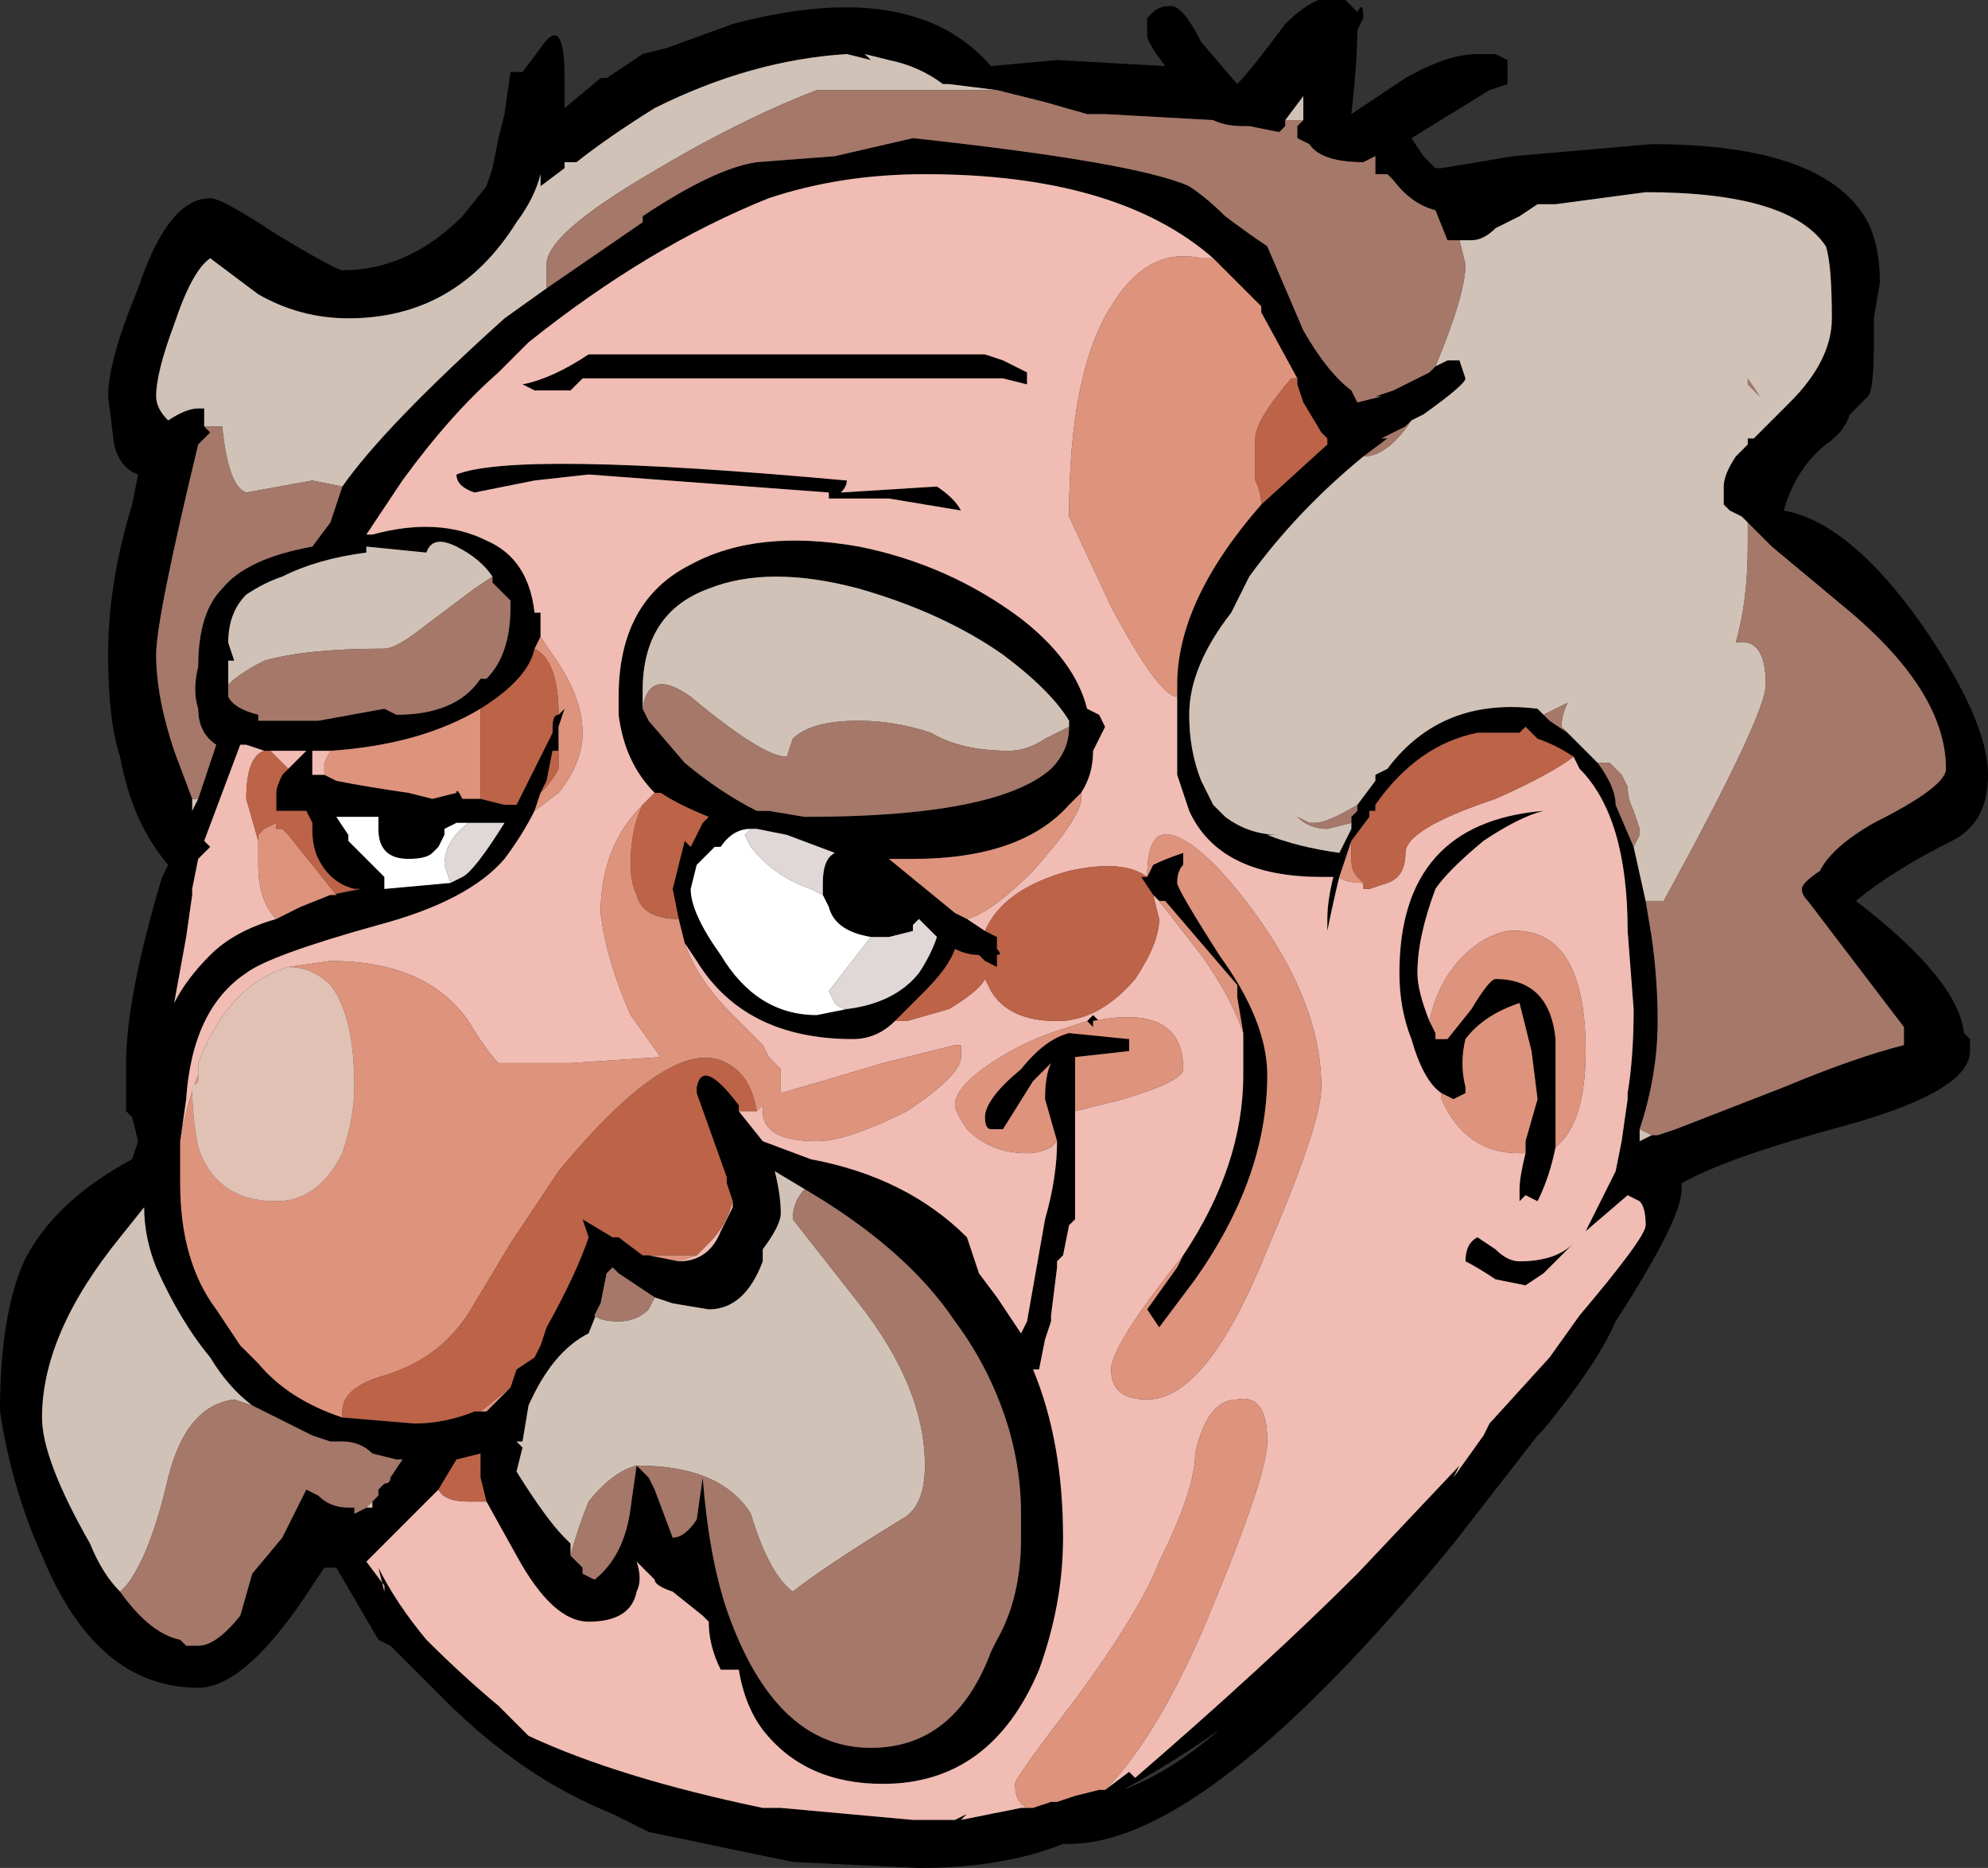 <?xml version="1.0" encoding="UTF-8" standalone="no"?>
<svg xmlns:ffdec="https://www.free-decompiler.com/flash" xmlns:xlink="http://www.w3.org/1999/xlink" ffdec:objectType="shape" height="15.55px" width="16.55px" xmlns="http://www.w3.org/2000/svg">
  <rect width="100%" height="100%" fill="#333333" stroke="none"/>
  <g transform="matrix(1.0, 0.0, 0.0, 1.0, 7.1, 14.75)">
    <path d="M1.2 -14.0 L0.8 -14.05 0.75 -14.05 Q0.55 -14.2 0.3 -14.25 L0.1 -14.3 0.15 -14.25 -0.05 -14.3 Q-0.85 -14.25 -1.65 -13.85 -2.05 -13.6 -2.3 -13.4 L-2.4 -13.4 -2.4 -13.35 -2.6 -13.2 -2.6 -13.3 Q-2.65 -13.1 -2.8 -12.9 -3.3 -12.1 -4.2 -12.1 -4.6 -12.1 -4.95 -12.3 L-5.35 -12.6 Q-5.5 -12.5 -5.65 -12.05 -5.8 -11.65 -5.8 -11.45 -5.8 -11.35 -5.7 -11.25 -5.55 -11.35 -5.45 -11.35 L-5.4 -11.35 -5.4 -11.2 -5.35 -11.15 -5.45 -11.05 Q-5.8 -9.6 -5.8 -9.3 -5.8 -8.95 -5.65 -8.5 L-5.5 -8.1 -5.5 -8.0 -5.45 -8.1 -5.3 -8.55 Q-5.45 -8.65 -5.45 -8.85 -5.5 -9.0 -5.45 -9.2 -5.45 -9.65 -5.25 -9.85 -5.05 -10.1 -4.5 -10.2 L-4.35 -10.4 -4.25 -10.7 Q-3.9 -11.2 -2.9 -12.1 L-2.55 -12.35 -1.75 -12.9 -1.75 -12.95 Q-1.15 -13.35 -0.8 -13.4 L-0.15 -13.45 0.5 -13.6 Q2.35 -13.4 2.8 -13.2 2.95 -13.1 3.1 -12.95 3.3 -12.8 3.45 -12.7 L3.75 -12.0 Q3.95 -11.65 4.15 -11.5 L4.2 -11.4 4.4 -11.45 4.35 -11.45 4.5 -11.5 4.8 -11.65 4.85 -11.7 4.95 -11.75 5.05 -11.75 5.1 -11.6 Q5.1 -11.55 4.75 -11.3 L4.65 -11.25 4.6 -11.2 4.4 -11.1 4.45 -11.1 4.25 -10.95 Q3.7 -10.5 3.3 -9.95 L3.15 -9.65 Q2.8 -9.2 2.8 -8.8 2.8 -8.5 2.9 -8.25 2.95 -8.15 3.0 -8.05 L3.1 -7.95 Q3.3 -7.8 3.55 -7.8 L3.45 -7.8 Q3.7 -7.7 4.05 -7.65 L4.15 -7.85 4.15 -7.9 4.15 -7.95 4.2 -8.0 4.2 -8.05 4.35 -8.25 4.35 -8.3 4.45 -8.35 Q4.9 -8.95 5.7 -8.85 L5.75 -8.8 5.8 -8.75 5.95 -8.65 6.2 -8.4 Q6.35 -8.2 6.35 -8.05 L6.5 -7.7 6.6 -7.25 6.65 -6.95 Q6.7 -6.6 6.7 -6.25 6.7 -5.8 6.55 -5.35 L6.55 -5.25 6.65 -5.3 6.7 -5.3 6.85 -5.35 7.75 -5.7 Q8.35 -5.95 8.75 -6.05 L8.75 -6.2 7.95 -7.25 Q7.9 -7.3 7.9 -7.35 7.9 -7.4 8.05 -7.5 8.15 -7.7 8.5 -7.9 9.1 -8.2 9.1 -8.35 9.1 -9.0 8.25 -9.7 L7.65 -10.2 7.45 -10.4 7.4 -10.45 7.3 -10.5 7.25 -10.55 7.25 -10.7 Q7.25 -10.8 7.35 -10.95 L7.45 -11.05 7.45 -11.1 7.5 -11.1 7.8 -11.4 Q8.15 -11.75 8.15 -12.1 8.15 -12.55 8.1 -12.7 7.8 -13.15 6.6 -13.15 L5.85 -13.05 5.7 -13.05 5.55 -12.95 5.35 -12.85 Q5.25 -12.75 5.15 -12.75 L5.05 -12.75 4.95 -12.75 4.85 -13.0 Q4.65 -13.05 4.5 -13.25 L4.45 -13.3 4.35 -13.3 4.35 -13.35 4.35 -13.45 4.25 -13.4 Q3.9 -13.4 3.8 -13.55 L3.7 -13.6 3.7 -13.7 3.75 -13.75 3.75 -13.95 3.6 -13.75 3.6 -13.7 3.55 -13.65 3.3 -13.7 3.25 -13.7 Q3.1 -13.7 3.0 -13.75 L2.1 -13.8 1.95 -13.8 1.6 -13.9 1.2 -14.0 M2.65 -14.7 Q2.75 -14.7 2.9 -14.4 L3.2 -14.05 Q3.3 -14.15 3.6 -14.55 3.9 -14.85 4.1 -14.75 L4.2 -14.65 Q4.25 -14.75 4.25 -14.6 L4.2 -14.5 Q4.2 -14.25 4.15 -13.8 L4.6 -14.1 Q4.95 -14.3 5.2 -14.3 L5.35 -14.3 5.45 -14.25 Q5.45 -14.35 5.45 -14.15 L5.45 -14.05 5.3 -14.0 4.65 -13.6 4.75 -13.45 4.85 -13.35 4.9 -13.35 5.5 -13.45 6.65 -13.55 Q8.1 -13.55 8.45 -12.9 8.55 -12.7 8.55 -12.4 L8.5 -12.1 8.5 -11.9 Q8.5 -11.5 8.45 -11.45 L8.3 -11.3 Q8.25 -11.15 8.1 -11.05 7.85 -10.85 7.75 -10.5 8.3 -10.4 8.9 -9.55 9.45 -8.75 9.45 -8.3 9.45 -7.9 9.15 -7.75 8.65 -7.5 8.35 -7.25 9.2 -6.6 9.25 -6.15 L9.3 -6.1 9.3 -6.0 Q9.3 -5.65 8.15 -5.35 7.25 -5.1 6.9 -4.9 L6.9 -4.85 Q6.9 -4.6 6.35 -3.75 6.2 -3.4 5.75 -2.85 L5.7 -2.8 5.0 -1.9 Q2.95 0.6 1.8 0.6 L1.75 0.6 Q1.25 0.8 0.55 0.8 L-0.5 0.75 -1.7 0.5 -2.0 0.35 Q-2.75 0.05 -3.4 -0.6 L-3.85 -1.05 -3.95 -1.1 -4.3 -1.7 -4.4 -1.7 -4.5 -1.55 Q-5.05 -0.7 -5.45 -0.7 -6.3 -0.7 -6.75 -1.8 -7.0 -2.35 -7.1 -3.0 -7.1 -3.8 -6.9 -4.25 -6.65 -4.75 -6.0 -5.1 L-5.95 -5.25 -6.0 -5.45 -6.05 -5.5 -6.05 -5.9 Q-6.05 -6.45 -5.75 -7.45 L-5.7 -7.55 Q-6.0 -7.9 -6.1 -8.45 -6.2 -8.75 -6.2 -9.3 -6.2 -9.9 -6.0 -10.55 L-5.95 -10.8 Q-6.1 -10.85 -6.15 -11.05 L-6.2 -11.45 Q-6.2 -11.75 -5.95 -12.35 -5.7 -13.1 -5.35 -13.1 -5.25 -13.1 -4.8 -12.8 -4.3 -12.5 -4.25 -12.5 -3.7 -12.5 -3.25 -12.95 L-3.05 -13.2 -3.0 -13.35 -2.95 -13.6 -2.9 -13.8 -2.85 -14.15 -2.75 -14.15 -2.6 -14.35 Q-2.4 -14.65 -2.4 -14.1 L-2.4 -13.85 -2.1 -14.1 -2.05 -14.1 -1.75 -14.3 -1.55 -14.35 -1.0 -14.55 Q0.5 -14.95 1.15 -14.2 L1.7 -14.25 2.6 -14.2 Q2.45 -14.4 2.45 -14.45 L2.45 -14.6 2.5 -14.65 Q2.55 -14.7 2.65 -14.7 M2.1 0.15 L2.3 0.0 2.35 0.05 Q3.45 -0.9 4.2 -1.65 L5.05 -2.55 5.0 -2.45 5.25 -2.8 5.3 -2.9 5.8 -3.45 6.05 -3.8 Q6.6 -4.45 6.6 -4.55 6.6 -4.7 6.55 -4.75 L6.45 -4.8 6.1 -4.5 6.35 -5.0 6.4 -5.25 6.45 -5.6 6.45 -5.65 Q6.5 -5.95 6.5 -6.35 L6.45 -7.0 Q6.45 -7.95 6.05 -8.35 L6.0 -8.45 Q5.85 -8.55 5.7 -8.6 L5.6 -8.7 5.55 -8.65 5.2 -8.65 Q4.7 -8.55 4.35 -8.05 L4.35 -8.0 4.3 -8.0 4.3 -7.95 4.15 -7.75 4.05 -7.45 Q4.0 -7.25 3.95 -7.0 L3.95 -7.1 Q3.95 -7.25 4.0 -7.45 L3.9 -7.45 Q3.05 -7.45 2.8 -8.0 2.75 -8.15 2.7 -8.3 L2.7 -8.95 2.7 -9.05 Q2.7 -9.75 3.4 -10.55 L3.95 -11.05 3.95 -11.1 3.9 -11.15 3.75 -11.4 3.7 -11.55 3.7 -11.6 3.4 -12.15 3.4 -12.2 3.0 -12.6 Q2.2 -13.3 0.6 -13.3 -0.1 -13.3 -0.7 -13.1 -1.7 -12.7 -2.7 -11.9 L-2.95 -11.65 Q-3.35 -11.3 -3.75 -10.75 L-4.05 -10.3 -4.0 -10.3 Q-3.45 -10.45 -3.05 -10.25 -2.7 -10.1 -2.65 -9.65 L-2.6 -9.65 -2.6 -9.45 -2.65 -9.35 Q-2.7 -9.1 -3.1 -8.85 -3.6 -8.55 -4.35 -8.5 L-4.5 -8.5 -4.5 -8.3 -4.4 -8.3 -4.3 -8.25 Q-4.05 -8.2 -3.7 -8.15 L-3.5 -8.1 -3.3 -8.15 Q-3.3 -8.2 -3.25 -8.1 L-3.1 -8.1 -2.9 -8.05 -2.8 -8.05 -2.5 -8.65 -2.5 -8.7 Q-2.5 -8.8 -2.45 -8.8 L-2.4 -8.85 -2.45 -8.7 -2.45 -8.5 -2.5 -8.5 -2.55 -8.25 -2.6 -8.15 -2.65 -8.0 Q-2.75 -7.8 -2.9 -7.6 -3.2 -7.25 -3.95 -7.05 -4.85 -6.8 -5.05 -6.65 -5.5 -6.35 -5.55 -5.6 L-5.6 -5.25 -5.6 -4.9 Q-5.6 -4.25 -5.3 -3.85 L-5.1 -3.55 -4.95 -3.4 Q-4.7 -3.1 -4.25 -2.95 L-3.65 -2.9 Q-3.4 -2.9 -3.15 -3.0 L-3.1 -3.0 -3.05 -3.0 -2.85 -3.2 -2.8 -3.35 -2.65 -3.45 -2.6 -3.55 -2.55 -3.7 Q-2.3 -4.15 -2.2 -4.45 L-2.25 -4.6 -2.0 -4.45 -1.95 -4.45 -1.75 -4.3 -1.7 -4.3 -1.45 -4.25 Q-1.2 -4.25 -1.1 -4.5 L-1.0 -4.7 -1.0 -4.75 -1.05 -4.9 -1.05 -4.95 -1.3 -5.65 -1.3 -5.7 Q-1.25 -5.95 -0.95 -5.55 L-0.95 -5.5 -0.75 -5.25 -0.35 -5.1 Q0.45 -4.95 0.95 -4.45 L1.05 -4.15 1.2 -3.95 1.4 -3.65 1.45 -3.75 1.6 -4.6 Q1.7 -4.95 1.7 -5.25 L1.6 -5.6 1.6 -5.6 Q1.6 -5.8 1.65 -5.9 L1.5 -5.75 1.25 -5.35 1.15 -5.35 Q1.1 -5.35 1.1 -5.45 1.1 -5.6 1.4 -5.85 1.6 -6.1 1.8 -6.15 L2.3 -6.1 2.3 -6.0 1.85 -5.95 1.85 -5.5 1.85 -4.6 1.8 -4.55 1.75 -4.3 1.7 -4.25 1.7 -4.2 1.65 -3.8 1.65 -3.75 1.6 -3.6 1.55 -3.35 1.5 -3.35 Q1.75 -2.75 1.75 -1.95 1.75 -1.4 1.55 -0.85 1.15 0.1 0.25 0.1 -0.4 0.1 -0.75 -0.35 -0.9 -0.55 -0.95 -0.85 L-1.1 -0.85 Q-1.2 -1.05 -1.2 -1.25 L-1.25 -1.3 -1.5 -1.5 Q-1.65 -1.55 -1.65 -1.6 L-1.8 -1.75 Q-1.75 -1.6 -1.8 -1.5 -1.85 -1.25 -2.2 -1.25 -2.5 -1.25 -2.8 -1.8 L-3.05 -2.25 -3.1 -2.45 -3.1 -2.65 -3.3 -2.6 -3.45 -2.35 -4.05 -1.75 -3.9 -1.55 -3.9 -1.5 -3.95 -1.7 Q-3.8 -1.4 -3.55 -1.1 -3.25 -0.8 -2.95 -0.55 L-2.7 -0.3 Q-1.95 0.05 -0.75 0.3 L-0.6 0.3 0.5 0.4 0.85 0.4 0.95 0.35 0.9 0.4 1.4 0.3 1.45 0.3 1.5 0.3 1.65 0.25 1.7 0.25 1.85 0.2 2.05 0.15 2.1 0.15 M1.45 -11.65 L1.45 -11.55 1.25 -11.6 -2.25 -11.6 -2.35 -11.5 Q-2.4 -11.5 -2.5 -11.5 L-2.65 -11.5 -2.75 -11.55 Q-2.5 -11.6 -2.2 -11.8 L1.1 -11.8 1.25 -11.75 1.45 -11.65 M1.8 -8.7 L1.8 -8.75 Q1.65 -9.0 1.25 -9.3 0.75 -9.65 0.05 -9.85 -0.7 -10.05 -1.2 -9.85 -1.75 -9.65 -1.75 -9.0 L-1.75 -8.85 -1.7 -8.75 -1.4 -8.4 Q-1.1 -8.15 -0.8 -8.0 L-0.7 -8.0 -0.4 -7.95 Q1.2 -7.95 1.65 -8.35 1.8 -8.5 1.8 -8.7 M0.9 -10.5 L0.3 -10.6 -0.2 -10.6 -0.2 -10.65 -2.2 -10.8 -2.65 -10.75 -3.15 -10.65 Q-3.3 -10.7 -3.3 -10.8 -2.8 -11.0 -0.05 -10.75 -0.05 -10.7 -0.1 -10.65 L0.7 -10.7 Q0.85 -10.6 0.9 -10.5 M-1.6 -8.15 L-1.65 -8.15 Q-1.9 -8.4 -1.95 -8.8 L-1.95 -8.95 Q-1.95 -9.75 -1.35 -10.05 -0.8 -10.35 0.05 -10.2 0.8 -10.05 1.4 -9.6 1.85 -9.25 1.95 -8.85 L2.05 -8.8 2.1 -8.7 2.0 -8.5 Q2.0 -8.3 1.9 -8.15 L1.8 -8.05 Q1.4 -7.6 0.5 -7.6 L0.3 -7.6 0.85 -7.15 0.95 -7.1 1.1 -7.0 1.2 -6.95 1.2 -6.85 Q1.25 -6.8 1.2 -6.8 L1.2 -6.7 1.1 -6.75 1.05 -6.8 Q0.95 -6.8 0.85 -6.85 0.8 -6.7 0.6 -6.5 L0.35 -6.25 Q0.2 -6.1 0.0 -6.1 -0.9 -6.1 -1.3 -6.75 L-1.4 -6.9 -1.45 -7.1 -1.5 -7.35 -1.4 -7.75 -1.35 -7.7 -1.25 -7.9 -1.2 -7.95 Q-1.45 -8.05 -1.6 -8.15 M2.75 -4.3 Q3.25 -5.05 3.25 -5.8 L3.25 -6.15 3.2 -6.45 3.2 -6.55 2.6 -7.25 2.55 -7.25 2.5 -7.3 2.4 -7.45 2.45 -7.45 2.5 -7.55 Q2.6 -7.6 2.75 -7.65 L2.75 -7.55 Q2.7 -7.5 2.7 -7.4 2.7 -7.35 3.05 -6.8 3.45 -6.25 3.45 -5.8 3.45 -4.95 2.85 -4.1 L2.55 -3.7 2.45 -3.85 2.7 -4.2 2.75 -4.3 M4.9 -5.65 Q4.75 -5.75 4.65 -6.1 4.55 -6.35 4.55 -6.65 4.55 -7.9 5.75 -8.0 5.55 -7.95 5.25 -7.75 4.95 -7.5 4.85 -7.35 4.7 -6.95 4.7 -6.65 4.7 -6.5 4.8 -6.25 L4.85 -6.15 4.85 -6.1 4.95 -6.1 5.15 -6.35 Q5.3 -6.6 5.35 -6.6 5.8 -6.6 5.85 -6.1 L5.85 -5.2 Q5.8 -4.95 5.7 -4.75 L5.6 -4.8 5.55 -4.75 5.55 -4.85 Q5.55 -4.95 5.6 -5.15 L5.6 -5.25 5.7 -5.6 5.65 -6.0 5.55 -6.4 Q5.25 -6.3 5.1 -6.1 5.05 -5.9 5.1 -5.7 L5.1 -5.65 5.0 -5.6 4.9 -5.65 M5.75 -4.15 L5.6 -4.05 5.35 -4.1 Q5.2 -4.2 5.1 -4.25 5.1 -4.4 5.2 -4.45 L5.35 -4.35 Q5.45 -4.25 5.55 -4.25 5.85 -4.25 6.0 -4.4 L5.75 -4.15 M2.0 -6.25 L2.0 -6.2 1.95 -6.25 2.0 -6.3 2.05 -6.25 2.0 -6.25 M-0.05 -6.35 Q0.35 -6.4 0.55 -6.65 0.65 -6.8 0.7 -6.95 L0.55 -7.1 0.5 -7.05 0.5 -7.0 0.3 -6.95 0.15 -6.95 Q-0.15 -7.0 -0.2 -7.2 L-0.25 -7.3 -0.25 -7.4 Q-0.25 -7.6 -0.15 -7.65 L-0.55 -7.8 -0.8 -7.85 -0.85 -7.85 Q-1.0 -7.85 -1.1 -7.7 L-1.15 -7.7 -1.3 -7.55 -1.35 -7.35 Q-1.35 -7.15 -1.1 -6.8 -0.8 -6.3 -0.3 -6.3 L-0.05 -6.35 M-0.4 -4.85 L-0.65 -5.0 Q-0.6 -4.8 -0.6 -4.65 -0.6 -4.55 -0.75 -4.35 L-0.75 -4.25 Q-0.9 -3.85 -1.2 -3.85 L-1.5 -3.9 -1.65 -3.95 -1.95 -4.15 -2.0 -4.2 -2.05 -4.15 -2.1 -3.9 -2.2 -3.65 Q-2.5 -3.5 -2.7 -3.05 L-2.75 -2.75 -2.8 -2.75 -2.75 -2.7 -2.8 -2.5 Q-2.55 -2.1 -2.4 -1.95 L-2.35 -1.9 -2.35 -1.8 -2.25 -1.7 -2.25 -1.65 -2.15 -1.6 Q-1.9 -1.8 -1.85 -2.2 L-1.8 -2.55 -1.8 -2.55 -1.7 -2.45 -1.65 -2.35 -1.5 -1.95 Q-1.4 -1.95 -1.3 -2.1 L-1.25 -2.45 Q-1.2 -1.8 -1.05 -1.35 -0.65 -0.2 0.15 -0.2 0.85 -0.2 1.15 -1.0 L1.2 -1.1 Q1.4 -1.45 1.4 -1.95 L1.4 -2.15 Q1.4 -2.5 1.3 -2.85 1.15 -3.35 0.85 -3.75 0.45 -4.35 -0.4 -4.85 M2.25 0.15 Q2.65 0.0 3.05 -0.35 2.7 -0.1 2.25 0.15 M-5.2 -9.05 L-5.2 -8.95 Q-5.15 -8.85 -4.95 -8.8 L-4.95 -8.75 -4.45 -8.75 -3.9 -8.85 -3.8 -8.8 Q-3.3 -8.8 -3.1 -9.1 L-3.05 -9.1 Q-2.85 -9.3 -2.85 -9.7 L-2.85 -9.75 -3.0 -9.9 -3.0 -9.95 Q-3.1 -10.1 -3.3 -10.2 -3.5 -10.3 -3.55 -10.15 L-4.05 -10.2 -4.05 -10.15 Q-4.45 -10.1 -4.75 -9.95 -4.9 -9.9 -5.05 -9.8 -5.2 -9.65 -5.2 -9.4 L-5.15 -9.25 -5.2 -9.25 -5.2 -9.05 M-4.7 -8.35 L-4.55 -8.5 -4.85 -8.5 -4.9 -8.5 -5.05 -8.55 -5.1 -8.55 -5.4 -7.75 -5.35 -7.7 -5.45 -7.6 -5.5 -7.35 -5.5 -7.3 -5.55 -6.95 -5.65 -6.4 Q-5.55 -6.6 -5.35 -6.8 -5.15 -7.0 -4.8 -7.1 L-4.6 -7.2 -4.35 -7.3 -4.1 -7.35 -4.15 -7.35 Q-4.35 -7.4 -4.45 -7.6 -4.5 -7.7 -4.5 -7.85 L-4.5 -7.9 -4.55 -8.0 -4.8 -8.0 -4.8 -8.15 Q-4.8 -8.2 -4.75 -8.3 L-4.7 -8.35 M-4.1 -7.35 L-4.1 -7.35 M-3.15 -7.9 L-3.3 -7.9 -3.4 -7.85 -3.4 -7.8 -3.45 -7.7 -3.5 -7.65 Q-3.55 -7.6 -3.7 -7.6 -3.95 -7.6 -3.95 -7.85 L-3.95 -7.95 -4.3 -7.95 -4.2 -7.8 -4.2 -7.75 -3.9 -7.45 -3.9 -7.35 -3.35 -7.4 -3.25 -7.45 Q-3.15 -7.5 -2.9 -7.9 L-3.15 -7.9 M-5.0 -3.05 Q-5.2 -3.2 -5.35 -3.45 -5.6 -3.75 -5.8 -4.2 -5.9 -4.45 -5.9 -4.7 L-6.1 -4.45 Q-6.75 -3.65 -6.75 -2.95 -6.75 -2.6 -6.35 -1.9 -6.25 -1.65 -6.1 -1.5 -5.85 -1.15 -5.6 -1.1 L-5.55 -1.05 -5.45 -1.05 Q-5.3 -1.05 -5.1 -1.3 L-5.0 -1.65 -4.75 -1.95 -4.55 -2.35 -4.45 -2.3 Q-4.35 -2.2 -4.2 -2.2 L-4.15 -2.2 -4.15 -2.15 -4.1 -2.2 -4.0 -2.2 -4.0 -2.25 -3.95 -2.3 -3.95 -2.35 -3.9 -2.4 Q-3.85 -2.4 -3.85 -2.45 L-3.75 -2.6 -3.8 -2.6 -4.0 -2.65 Q-4.1 -2.75 -4.25 -2.75 L-4.35 -2.75 -4.5 -2.8 Q-4.7 -2.9 -4.9 -3.0 L-5.0 -3.05" fill="#000000" fill-rule="evenodd" stroke="none"/>
    <path d="M6.0 -8.45 L6.05 -8.35 Q6.45 -7.95 6.45 -7.0 L6.5 -6.35 Q6.5 -5.95 6.45 -5.65 L6.45 -5.6 6.4 -5.25 6.35 -5.0 6.1 -4.5 6.45 -4.8 6.55 -4.75 Q6.6 -4.7 6.6 -4.55 6.6 -4.45 6.05 -3.8 L5.8 -3.45 5.3 -2.9 5.25 -2.8 5.0 -2.45 5.05 -2.55 4.2 -1.65 Q3.45 -0.9 2.35 0.05 L2.3 0.0 2.1 0.15 Q2.5 -0.25 2.9 -1.15 3.45 -2.45 3.45 -2.75 3.45 -3.15 3.2 -3.1 2.95 -3.1 2.85 -2.65 2.85 -2.35 2.55 -1.75 2.4 -1.35 1.85 -0.6 1.35 0.05 1.35 0.1 1.35 0.25 1.45 0.3 L1.4 0.3 0.9 0.4 0.95 0.35 0.85 0.4 0.5 0.4 -0.6 0.3 -0.75 0.3 Q-1.95 0.05 -2.7 -0.3 L-2.95 -0.55 Q-3.25 -0.8 -3.55 -1.1 -3.8 -1.4 -3.95 -1.7 L-3.9 -1.5 -3.9 -1.55 -4.05 -1.75 -3.45 -2.35 Q-3.4 -2.25 -3.2 -2.25 L-3.05 -2.25 -2.8 -1.8 Q-2.5 -1.25 -2.2 -1.25 -1.85 -1.25 -1.8 -1.5 -1.75 -1.6 -1.8 -1.75 L-1.65 -1.6 Q-1.65 -1.55 -1.5 -1.5 L-1.25 -1.3 -1.2 -1.25 Q-1.2 -1.05 -1.1 -0.85 L-0.95 -0.85 Q-0.9 -0.55 -0.75 -0.35 -0.4 0.1 0.25 0.1 1.15 0.1 1.55 -0.85 1.75 -1.4 1.75 -1.95 1.75 -2.75 1.5 -3.35 L1.55 -3.35 1.6 -3.6 1.65 -3.75 1.65 -3.8 1.7 -4.2 1.7 -4.25 1.75 -4.3 1.8 -4.55 1.85 -4.6 1.85 -5.5 2.25 -5.6 Q2.75 -5.75 2.75 -5.85 2.75 -6.4 2.0 -6.25 L2.05 -6.25 2.0 -6.3 1.95 -6.25 1.8 -6.2 Q1.45 -6.1 1.15 -5.9 0.85 -5.7 0.85 -5.55 0.85 -5.5 0.95 -5.35 1.15 -5.15 1.45 -5.15 1.55 -5.15 1.65 -5.2 L1.7 -5.25 Q1.7 -4.95 1.6 -4.6 L1.45 -3.75 1.4 -3.65 1.2 -3.95 1.05 -4.15 0.95 -4.45 Q0.45 -4.95 -0.35 -5.1 L-0.75 -5.25 -0.95 -5.5 -0.8 -5.5 -0.75 -5.55 -0.75 -5.5 Q-0.75 -5.25 -0.3 -5.25 -0.05 -5.25 0.45 -5.5 0.9 -5.8 0.9 -5.95 L0.9 -6.05 0.85 -6.05 0.25 -5.9 Q-0.25 -5.75 -0.6 -5.65 L-0.6 -5.85 -0.7 -5.95 -0.75 -6.05 -1.0 -6.3 Q-1.3 -6.6 -1.4 -6.9 L-1.3 -6.75 Q-0.9 -6.1 0.0 -6.1 0.2 -6.1 0.35 -6.25 L0.45 -6.25 0.8 -6.35 Q1.05 -6.5 1.1 -6.6 L1.15 -6.5 Q1.3 -6.25 1.7 -6.25 2.05 -6.25 2.35 -6.6 2.55 -6.9 2.55 -7.1 L2.5 -7.3 2.55 -7.25 2.9 -6.8 Q3.15 -6.45 3.25 -6.15 L3.25 -5.8 Q3.25 -5.05 2.75 -4.3 2.15 -3.55 2.15 -3.35 2.15 -3.1 2.45 -3.1 2.95 -3.1 3.45 -4.35 3.9 -5.4 3.9 -5.7 3.9 -6.5 3.15 -7.4 2.85 -7.75 2.65 -7.8 2.45 -7.85 2.45 -7.45 2.25 -7.6 1.8 -7.5 1.25 -7.35 1.1 -7.0 L0.95 -7.1 Q1.15 -7.15 1.5 -7.5 1.9 -7.95 1.9 -8.1 L1.9 -8.15 Q2.0 -8.3 2.0 -8.5 L2.1 -8.7 2.05 -8.8 1.95 -8.85 Q1.85 -9.25 1.4 -9.6 0.8 -10.05 0.05 -10.2 -0.8 -10.35 -1.35 -10.05 -1.95 -9.75 -1.95 -8.95 L-1.95 -8.8 Q-1.9 -8.4 -1.65 -8.15 L-1.6 -8.15 -1.65 -8.15 -1.75 -8.05 Q-2.1 -7.7 -2.1 -7.15 -2.05 -6.75 -1.85 -6.3 L-1.6 -5.95 -2.35 -5.9 -2.95 -5.9 Q-3.05 -6.0 -3.2 -6.25 -3.55 -6.75 -4.35 -6.75 L-4.7 -6.7 Q-5.2 -6.55 -5.45 -5.9 L-5.45 -5.8 Q-5.55 -5.55 -5.6 -5.25 L-5.55 -5.6 Q-5.5 -6.35 -5.05 -6.65 -4.85 -6.8 -3.95 -7.05 -3.2 -7.25 -2.9 -7.6 -2.75 -7.8 -2.65 -8.0 L-2.45 -8.15 Q-2.25 -8.4 -2.25 -8.65 -2.25 -8.95 -2.5 -9.3 L-2.6 -9.45 -2.6 -9.65 -2.65 -9.65 Q-2.7 -10.1 -3.05 -10.25 -3.45 -10.45 -4.0 -10.3 L-4.05 -10.3 -3.75 -10.75 Q-3.35 -11.3 -2.95 -11.65 L-2.7 -11.9 Q-1.7 -12.7 -0.7 -13.1 -0.1 -13.3 0.6 -13.3 2.2 -13.3 3.0 -12.6 L2.9 -12.6 Q2.45 -12.7 2.15 -12.2 1.8 -11.65 1.8 -10.45 L2.15 -9.7 Q2.55 -8.95 2.7 -8.95 L2.7 -8.3 Q2.75 -8.15 2.8 -8.0 3.05 -7.45 3.9 -7.45 L4.0 -7.45 Q3.95 -7.25 3.95 -7.1 L3.95 -7.0 Q4.0 -7.25 4.05 -7.45 4.1 -7.4 4.25 -7.4 L4.25 -7.35 4.3 -7.35 4.45 -7.4 Q4.6 -7.45 4.6 -7.65 4.6 -7.85 5.35 -8.1 5.8 -8.3 6.0 -8.45 M-1.0 -4.75 L-1.0 -4.7 -1.1 -4.5 Q-1.2 -4.25 -1.45 -4.25 L-1.3 -4.3 -1.2 -4.4 Q-1.05 -4.55 -1.0 -4.75 M-4.4 -8.3 L-4.5 -8.3 -4.5 -8.5 -4.35 -8.5 -4.4 -8.4 -4.4 -8.3 M1.45 -11.65 L1.25 -11.75 1.1 -11.8 -2.2 -11.8 Q-2.5 -11.6 -2.75 -11.55 L-2.65 -11.5 -2.5 -11.5 Q-2.4 -11.5 -2.35 -11.5 L-2.25 -11.6 1.25 -11.6 1.45 -11.55 1.45 -11.65 M0.9 -10.5 Q0.85 -10.6 0.7 -10.7 L-0.1 -10.65 Q-0.05 -10.7 -0.05 -10.75 -2.8 -11.0 -3.3 -10.8 -3.3 -10.7 -3.15 -10.65 L-2.65 -10.75 -2.2 -10.8 -0.2 -10.65 -0.2 -10.6 0.3 -10.6 0.9 -10.5 M4.8 -6.25 Q4.7 -6.5 4.7 -6.65 4.7 -6.95 4.85 -7.35 4.95 -7.5 5.25 -7.75 5.55 -7.95 5.75 -8.0 4.55 -7.9 4.55 -6.65 4.55 -6.35 4.65 -6.1 4.75 -5.75 4.9 -5.65 L4.9 -5.6 Q5.1 -5.15 5.55 -5.15 L5.6 -5.15 Q5.55 -4.95 5.55 -4.85 L5.55 -4.75 5.6 -4.8 5.7 -4.75 Q5.8 -4.95 5.85 -5.2 6.1 -5.4 6.1 -6.0 6.1 -7.05 5.45 -7.0 5.2 -6.95 5.0 -6.7 4.85 -6.5 4.8 -6.25 M5.75 -4.15 L6.0 -4.4 Q5.85 -4.25 5.55 -4.25 5.45 -4.25 5.35 -4.35 L5.2 -4.45 Q5.1 -4.4 5.1 -4.25 5.2 -4.2 5.35 -4.1 L5.6 -4.05 5.75 -4.15 M-4.85 -8.5 L-4.55 -8.5 -4.7 -8.35 -4.85 -8.5 M-4.1 -7.35 L-4.1 -7.35 M-4.8 -7.1 Q-5.15 -7.0 -5.35 -6.8 -5.55 -6.6 -5.65 -6.4 L-5.55 -6.95 -5.5 -7.3 -5.5 -7.35 -5.45 -7.6 -5.35 -7.7 -5.4 -7.75 -5.1 -8.55 -5.05 -8.55 -4.9 -8.5 Q-5.05 -8.45 -5.05 -8.1 L-4.95 -7.75 -4.95 -7.8 -4.95 -7.55 Q-4.95 -7.25 -4.8 -7.1" fill="#f0bcb3" fill-rule="evenodd" stroke="none"/>
    <path d="M2.1 0.15 L2.05 0.15 1.85 0.2 1.7 0.25 1.65 0.25 1.5 0.3 1.45 0.3 Q1.35 0.25 1.35 0.1 1.35 0.05 1.85 -0.6 2.4 -1.35 2.55 -1.75 2.85 -2.35 2.85 -2.65 2.95 -3.1 3.2 -3.1 3.45 -3.15 3.45 -2.75 3.45 -2.45 2.9 -1.15 2.5 -0.25 2.1 0.15 M1.85 -5.5 L1.85 -5.95 2.3 -6.0 2.3 -6.1 1.8 -6.15 Q1.6 -6.1 1.4 -5.85 1.1 -5.6 1.1 -5.45 1.1 -5.35 1.15 -5.35 L1.25 -5.35 1.5 -5.75 1.65 -5.9 Q1.6 -5.8 1.6 -5.6 L1.6 -5.6 1.7 -5.25 1.65 -5.2 Q1.55 -5.15 1.45 -5.15 1.15 -5.15 0.95 -5.35 0.85 -5.5 0.85 -5.55 0.85 -5.7 1.15 -5.9 1.45 -6.1 1.8 -6.2 L1.95 -6.25 2.0 -6.2 2.0 -6.25 Q2.75 -6.4 2.75 -5.85 2.75 -5.75 2.25 -5.6 L1.85 -5.5 M-1.45 -4.25 L-1.7 -4.3 -1.3 -4.3 -1.45 -4.25 M-2.85 -3.2 L-3.05 -3.0 -3.1 -3.0 -2.85 -3.2 M-4.25 -2.95 Q-4.7 -3.1 -4.95 -3.4 L-5.1 -3.55 -5.3 -3.85 Q-5.6 -4.25 -5.6 -4.9 L-5.6 -5.25 Q-5.55 -5.55 -5.45 -5.8 L-5.45 -5.75 -5.5 -5.7 Q-5.5 -5.45 -5.45 -5.2 -5.3 -4.75 -4.8 -4.75 -4.45 -4.75 -4.25 -5.15 -4.15 -5.45 -4.15 -5.7 -4.15 -6.3 -4.35 -6.55 -4.5 -6.7 -4.7 -6.7 L-4.35 -6.75 Q-3.55 -6.75 -3.2 -6.25 -3.05 -6.0 -2.95 -5.9 L-2.35 -5.9 -1.6 -5.95 -1.85 -6.3 Q-2.05 -6.75 -2.1 -7.15 -2.1 -7.7 -1.75 -8.05 -1.85 -7.85 -1.85 -7.55 -1.85 -7.4 -1.8 -7.3 -1.75 -7.1 -1.45 -7.1 L-1.4 -6.9 Q-1.3 -6.6 -1.0 -6.3 L-0.75 -6.05 -0.7 -5.95 -0.6 -5.85 -0.6 -5.65 Q-0.25 -5.75 0.25 -5.9 L0.85 -6.05 0.9 -6.05 0.9 -5.95 Q0.9 -5.8 0.45 -5.5 -0.05 -5.25 -0.3 -5.25 -0.75 -5.25 -0.75 -5.5 L-0.75 -5.55 -0.8 -5.5 Q-0.85 -5.8 -1.05 -5.9 -1.5 -6.15 -2.45 -5.0 L-2.85 -4.4 -3.15 -3.9 Q-3.4 -3.45 -3.9 -3.3 -4.25 -3.2 -4.25 -3.0 L-4.25 -2.95 M-2.65 -8.0 L-2.6 -8.15 Q-2.5 -8.25 -2.45 -8.35 -2.45 -8.4 -2.45 -8.7 L-2.4 -8.85 -2.45 -8.8 Q-2.45 -9.25 -2.65 -9.35 L-2.6 -9.45 -2.5 -9.3 Q-2.25 -8.95 -2.25 -8.65 -2.25 -8.4 -2.45 -8.15 L-2.65 -8.0 M-3.1 -8.1 L-3.25 -8.1 Q-3.3 -8.2 -3.3 -8.15 L-3.5 -8.1 -3.7 -8.15 Q-4.05 -8.2 -4.3 -8.25 L-4.4 -8.3 -4.4 -8.4 -4.35 -8.5 Q-3.6 -8.55 -3.1 -8.85 L-3.1 -8.1 M3.0 -12.6 L3.4 -12.2 3.4 -12.15 3.7 -11.6 3.65 -11.6 Q3.35 -11.25 3.35 -11.1 3.35 -10.9 3.35 -10.75 3.4 -10.65 3.4 -10.55 2.7 -9.75 2.7 -9.05 L2.7 -8.95 Q2.55 -8.95 2.15 -9.7 L1.8 -10.45 Q1.8 -11.65 2.15 -12.2 2.45 -12.7 2.9 -12.6 L3.0 -12.6 M3.9 -11.15 L3.95 -11.1 3.95 -11.05 3.95 -11.1 3.9 -11.15 M4.05 -7.45 L4.15 -7.75 4.15 -7.6 Q4.15 -7.5 4.2 -7.45 L4.25 -7.4 Q4.1 -7.4 4.05 -7.45 M1.9 -8.15 L1.9 -8.1 Q1.9 -7.95 1.5 -7.5 1.15 -7.15 0.95 -7.1 L0.85 -7.15 0.3 -7.6 0.5 -7.6 Q1.4 -7.6 1.8 -8.05 L1.9 -8.15 M2.45 -7.45 Q2.45 -7.85 2.65 -7.8 2.85 -7.75 3.15 -7.4 3.9 -6.5 3.9 -5.7 3.9 -5.4 3.45 -4.35 2.95 -3.1 2.45 -3.1 2.15 -3.1 2.15 -3.35 2.15 -3.55 2.75 -4.3 L2.7 -4.2 2.45 -3.85 2.55 -3.7 2.85 -4.1 Q3.45 -4.95 3.45 -5.8 3.45 -6.25 3.05 -6.8 2.7 -7.35 2.7 -7.4 2.7 -7.5 2.75 -7.55 L2.75 -7.65 Q2.6 -7.6 2.5 -7.55 L2.45 -7.45 M3.25 -6.15 Q3.15 -6.45 2.9 -6.8 L2.55 -7.25 2.6 -7.25 3.2 -6.55 3.2 -6.45 3.25 -6.15 M4.8 -6.25 Q4.85 -6.5 5.0 -6.7 5.2 -6.95 5.45 -7.0 6.1 -7.05 6.1 -6.0 6.1 -5.4 5.85 -5.2 L5.85 -6.1 Q5.8 -6.6 5.35 -6.6 5.3 -6.6 5.15 -6.35 L4.95 -6.1 4.85 -6.1 4.85 -6.15 4.8 -6.25 M5.6 -5.15 L5.55 -5.15 Q5.1 -5.15 4.9 -5.6 L4.9 -5.65 5.0 -5.6 5.1 -5.65 5.1 -5.7 Q5.05 -5.9 5.1 -6.1 5.25 -6.3 5.55 -6.4 L5.65 -6.0 5.7 -5.6 5.6 -5.25 5.6 -5.15 M-4.35 -7.3 L-4.6 -7.2 -4.8 -7.1 Q-4.95 -7.25 -4.95 -7.55 L-4.95 -7.8 -4.9 -7.85 -4.8 -7.9 -4.8 -7.85 -4.75 -7.85 -4.7 -7.8 -4.3 -7.3 -4.35 -7.3" fill="#de937c" fill-rule="evenodd" stroke="none"/>
    <path d="M-0.05 -6.35 L-0.3 -6.3 Q-0.8 -6.3 -1.1 -6.8 -1.35 -7.15 -1.35 -7.35 L-1.3 -7.55 -1.15 -7.7 -1.1 -7.7 Q-1.0 -7.85 -0.85 -7.85 L-0.9 -7.8 -0.85 -7.7 Q-0.65 -7.45 -0.35 -7.35 L-0.25 -7.3 -0.2 -7.2 Q-0.15 -7.0 0.15 -6.95 L-0.2 -6.5 -0.15 -6.4 Q-0.1 -6.35 -0.05 -6.35 M-3.35 -7.4 L-3.9 -7.35 -3.9 -7.45 -4.2 -7.75 -4.2 -7.8 -4.3 -7.95 -3.95 -7.95 -3.95 -7.85 Q-3.95 -7.6 -3.7 -7.6 -3.55 -7.6 -3.5 -7.65 L-3.45 -7.7 -3.4 -7.8 -3.4 -7.85 -3.3 -7.9 -3.15 -7.9 -3.2 -7.9 Q-3.4 -7.75 -3.4 -7.55 L-3.35 -7.4" fill="#ffffff" fill-rule="evenodd" stroke="none"/>
    <path d="M-3.45 -2.35 L-3.3 -2.6 -3.1 -2.65 -3.1 -2.45 -3.05 -2.25 -3.2 -2.25 Q-3.4 -2.25 -3.45 -2.35 M-0.95 -5.5 L-0.95 -5.55 Q-1.25 -5.95 -1.3 -5.7 L-1.3 -5.65 -1.05 -4.95 -1.05 -4.9 -1.0 -4.75 Q-1.05 -4.55 -1.2 -4.4 L-1.3 -4.3 -1.7 -4.3 -1.75 -4.3 -1.95 -4.45 -2.0 -4.45 -2.25 -4.6 -2.2 -4.45 Q-2.3 -4.15 -2.55 -3.7 L-2.6 -3.55 -2.65 -3.45 -2.8 -3.35 -2.85 -3.2 -3.1 -3.0 -3.15 -3.0 Q-3.4 -2.9 -3.65 -2.9 L-4.25 -2.95 -4.25 -3.0 Q-4.25 -3.2 -3.9 -3.3 -3.4 -3.45 -3.15 -3.9 L-2.85 -4.4 -2.45 -5.0 Q-1.5 -6.15 -1.05 -5.9 -0.85 -5.8 -0.8 -5.5 L-0.95 -5.5 M-2.6 -8.15 L-2.55 -8.25 -2.5 -8.5 -2.45 -8.5 -2.45 -8.7 Q-2.45 -8.4 -2.45 -8.35 -2.5 -8.25 -2.6 -8.15 M-2.45 -8.8 Q-2.5 -8.8 -2.5 -8.7 L-2.5 -8.65 -2.8 -8.05 -2.9 -8.05 -3.1 -8.1 -3.1 -8.85 Q-2.7 -9.1 -2.65 -9.35 -2.45 -9.25 -2.45 -8.8 M3.7 -11.6 L3.7 -11.55 3.75 -11.4 3.9 -11.15 3.95 -11.1 3.95 -11.05 3.4 -10.55 Q3.4 -10.65 3.35 -10.75 3.35 -10.9 3.35 -11.1 3.35 -11.25 3.65 -11.6 L3.7 -11.6 M4.15 -7.75 L4.3 -7.95 4.3 -8.0 4.35 -8.0 4.35 -8.05 Q4.7 -8.55 5.2 -8.65 L5.55 -8.65 5.6 -8.7 5.7 -8.6 Q5.85 -8.55 6.0 -8.45 5.8 -8.3 5.35 -8.1 4.6 -7.85 4.6 -7.65 4.6 -7.45 4.45 -7.4 L4.3 -7.35 4.25 -7.35 4.25 -7.4 4.2 -7.45 Q4.15 -7.5 4.15 -7.6 L4.15 -7.75 M1.1 -7.0 Q1.25 -7.35 1.8 -7.5 2.25 -7.6 2.45 -7.45 L2.4 -7.45 2.5 -7.3 2.55 -7.1 Q2.55 -6.9 2.35 -6.6 2.05 -6.25 1.7 -6.25 1.3 -6.25 1.15 -6.5 L1.1 -6.6 Q1.05 -6.5 0.8 -6.35 L0.45 -6.25 0.35 -6.25 0.6 -6.5 Q0.8 -6.7 0.85 -6.85 0.95 -6.8 1.05 -6.8 L1.1 -6.75 1.2 -6.7 1.2 -6.8 Q1.25 -6.8 1.2 -6.85 L1.2 -6.95 1.1 -7.0 M-4.85 -8.5 L-4.7 -8.35 -4.75 -8.3 Q-4.8 -8.2 -4.8 -8.15 L-4.8 -8.0 -4.55 -8.0 -4.5 -7.9 -4.5 -7.85 Q-4.5 -7.7 -4.45 -7.6 -4.35 -7.4 -4.15 -7.35 L-4.1 -7.35 -4.35 -7.3 -4.3 -7.3 -4.7 -7.8 -4.75 -7.85 -4.8 -7.85 -4.8 -7.9 -4.9 -7.85 -4.95 -7.8 -4.95 -7.75 -5.05 -8.1 Q-5.05 -8.45 -4.9 -8.5 L-4.85 -8.5 M-1.75 -8.05 L-1.65 -8.15 -1.6 -8.15 Q-1.45 -8.05 -1.2 -7.95 L-1.25 -7.9 -1.35 -7.7 -1.4 -7.75 -1.5 -7.35 -1.45 -7.1 Q-1.75 -7.1 -1.8 -7.3 -1.85 -7.4 -1.85 -7.55 -1.85 -7.85 -1.75 -8.05" fill="#bd6348" fill-rule="evenodd" stroke="none"/>
    <path d="M-5.4 -11.2 L-5.4 -11.35 -5.45 -11.35 Q-5.55 -11.35 -5.7 -11.25 -5.8 -11.35 -5.8 -11.45 -5.8 -11.65 -5.65 -12.05 -5.5 -12.5 -5.35 -12.6 L-4.95 -12.3 Q-4.6 -12.1 -4.2 -12.1 -3.3 -12.1 -2.8 -12.9 -2.65 -13.1 -2.6 -13.3 L-2.6 -13.2 -2.4 -13.35 -2.4 -13.4 -2.3 -13.4 Q-2.05 -13.6 -1.65 -13.85 -0.85 -14.25 -0.05 -14.3 L0.15 -14.25 0.1 -14.3 0.3 -14.25 Q0.55 -14.2 0.75 -14.05 L0.8 -14.05 1.2 -14.0 -0.3 -14.0 Q-0.95 -13.75 -1.7 -13.3 -2.55 -12.8 -2.55 -12.55 L-2.55 -12.35 -2.9 -12.1 Q-3.9 -11.2 -4.25 -10.7 L-4.5 -10.75 -5.05 -10.65 Q-5.2 -10.7 -5.25 -11.2 L-5.4 -11.2 M3.6 -13.75 L3.75 -13.95 3.75 -13.75 3.6 -13.75 M5.05 -12.75 L5.15 -12.75 Q5.25 -12.75 5.35 -12.85 L5.55 -12.95 5.7 -13.05 5.85 -13.05 6.6 -13.15 Q7.8 -13.15 8.1 -12.7 8.15 -12.55 8.15 -12.1 8.15 -11.75 7.8 -11.4 L7.5 -11.1 7.45 -11.1 7.45 -11.05 7.35 -10.95 Q7.25 -10.8 7.25 -10.7 L7.25 -10.55 7.3 -10.5 7.4 -10.45 7.45 -10.4 7.45 -10.2 Q7.45 -9.75 7.35 -9.4 7.6 -9.45 7.6 -9.05 7.6 -8.8 6.75 -7.25 L6.6 -7.25 6.5 -7.7 6.55 -7.8 6.55 -7.85 6.5 -8.0 Q6.45 -8.1 6.45 -8.2 L6.4 -8.3 6.3 -8.4 6.2 -8.4 5.95 -8.65 5.9 -8.7 Q5.9 -8.8 5.95 -8.9 L5.75 -8.8 5.7 -8.85 Q4.9 -8.95 4.45 -8.35 L4.35 -8.3 4.35 -8.25 4.2 -8.05 Q3.95 -7.9 3.85 -7.9 L3.8 -7.9 3.7 -7.95 Q3.8 -7.85 3.95 -7.85 L4.15 -7.9 4.15 -7.85 4.05 -7.65 Q3.7 -7.7 3.45 -7.8 L3.55 -7.8 Q3.3 -7.8 3.1 -7.95 L3.0 -8.05 Q2.95 -8.15 2.9 -8.25 2.8 -8.5 2.8 -8.8 2.8 -9.2 3.15 -9.65 L3.3 -9.95 Q3.7 -10.5 4.25 -10.95 4.45 -10.95 4.65 -11.25 L4.75 -11.3 Q5.1 -11.55 5.1 -11.6 L5.05 -11.75 4.95 -11.75 4.85 -11.7 Q5.1 -12.3 5.1 -12.55 L5.05 -12.75 M6.65 -5.3 L6.55 -5.25 6.55 -5.35 6.65 -5.3 M7.45 -11.55 L7.55 -11.45 7.45 -11.6 7.45 -11.55 M-1.75 -8.85 L-1.75 -9.0 Q-1.75 -9.65 -1.2 -9.85 -0.7 -10.05 0.05 -9.85 0.75 -9.65 1.25 -9.3 1.65 -9.0 1.8 -8.75 L1.8 -8.7 1.6 -8.6 Q1.45 -8.5 1.3 -8.5 0.9 -8.5 0.65 -8.65 0.35 -8.75 0.05 -8.75 -0.35 -8.75 -0.5 -8.6 L-0.55 -8.45 Q-0.75 -8.45 -1.35 -8.95 -1.7 -9.2 -1.75 -8.85 M-0.4 -4.85 Q-0.5 -4.75 -0.5 -4.6 L0.05 -3.9 Q0.6 -3.2 0.6 -2.55 0.6 -2.2 0.4 -2.1 -0.25 -1.7 -0.5 -1.5 -0.7 -1.65 -0.85 -2.15 -1.1 -2.55 -1.8 -2.55 -2.0 -2.5 -2.2 -2.25 -2.3 -2.0 -2.35 -1.8 L-2.35 -1.9 -2.4 -1.95 Q-2.55 -2.1 -2.8 -2.5 L-2.75 -2.7 -2.8 -2.75 -2.75 -2.75 -2.7 -3.05 Q-2.5 -3.5 -2.2 -3.65 L-2.1 -3.9 -2.15 -3.8 Q-2.1 -3.75 -1.95 -3.75 -1.8 -3.75 -1.7 -3.85 L-1.65 -3.95 -1.5 -3.9 -1.2 -3.85 Q-0.9 -3.85 -0.75 -4.25 L-0.75 -4.35 Q-0.6 -4.55 -0.6 -4.65 -0.6 -4.8 -0.65 -5.0 L-0.4 -4.85 M-1.8 -2.55 L-1.8 -2.55 M-5.5 -8.1 L-5.45 -8.1 -5.5 -8.0 -5.5 -8.1 M-3.0 -9.95 L-3.15 -9.85 -3.55 -9.55 Q-3.8 -9.35 -3.9 -9.35 -4.55 -9.35 -4.9 -9.25 -5.1 -9.15 -5.2 -9.05 L-5.2 -9.25 -5.15 -9.25 -5.2 -9.4 Q-5.2 -9.65 -5.05 -9.8 -4.9 -9.9 -4.75 -9.95 -4.45 -10.1 -4.05 -10.15 L-4.05 -10.2 -3.55 -10.15 Q-3.5 -10.3 -3.3 -10.2 -3.1 -10.1 -3.0 -9.95 M-6.1 -1.5 Q-6.25 -1.65 -6.35 -1.9 -6.75 -2.6 -6.75 -2.95 -6.75 -3.65 -6.1 -4.45 L-5.9 -4.7 Q-5.9 -4.45 -5.8 -4.2 -5.6 -3.75 -5.35 -3.45 -5.2 -3.2 -5.0 -3.05 L-5.15 -3.1 Q-5.55 -3.05 -5.7 -2.45 -5.85 -1.8 -6.05 -1.55 L-6.1 -1.5 M-3.95 -2.3 L-4.0 -2.25 -4.0 -2.2 -4.1 -2.2 -4.15 -2.15 -4.05 -2.2 -3.95 -2.3" fill="#d0c2b7" fill-rule="evenodd" stroke="none"/>
    <path d="M-4.7 -6.7 Q-4.5 -6.7 -4.35 -6.55 -4.15 -6.3 -4.15 -5.7 -4.15 -5.45 -4.25 -5.15 -4.45 -4.75 -4.8 -4.75 -5.3 -4.75 -5.45 -5.2 -5.5 -5.45 -5.5 -5.7 L-5.45 -5.75 -5.45 -5.8 -5.45 -5.9 Q-5.2 -6.55 -4.7 -6.7" fill="#e0c1b4" fill-rule="evenodd" stroke="none"/>
    <path d="M-5.4 -11.2 L-5.25 -11.2 Q-5.2 -10.7 -5.05 -10.65 L-4.5 -10.75 -4.25 -10.7 -4.35 -10.4 -4.5 -10.2 Q-5.05 -10.1 -5.25 -9.85 -5.45 -9.65 -5.45 -9.2 -5.5 -9.0 -5.45 -8.85 -5.45 -8.65 -5.3 -8.55 L-5.45 -8.1 -5.5 -8.1 -5.65 -8.5 Q-5.8 -8.95 -5.8 -9.3 -5.8 -9.6 -5.45 -11.05 L-5.35 -11.15 -5.4 -11.2 M-2.55 -12.35 L-2.55 -12.55 Q-2.55 -12.8 -1.7 -13.3 -0.95 -13.75 -0.3 -14.0 L1.2 -14.0 1.6 -13.9 1.95 -13.8 2.1 -13.8 3.0 -13.75 Q3.1 -13.7 3.25 -13.7 L3.3 -13.7 3.55 -13.65 3.6 -13.7 3.6 -13.75 3.75 -13.75 3.7 -13.7 3.7 -13.6 3.8 -13.55 Q3.9 -13.4 4.25 -13.4 L4.35 -13.45 4.35 -13.35 4.35 -13.3 4.45 -13.3 4.5 -13.25 Q4.65 -13.05 4.85 -13.0 L4.95 -12.75 5.05 -12.75 5.1 -12.55 Q5.1 -12.3 4.85 -11.7 L4.8 -11.65 4.5 -11.5 4.35 -11.45 4.4 -11.45 4.2 -11.4 4.15 -11.5 Q3.95 -11.65 3.75 -12.0 L3.45 -12.7 Q3.3 -12.8 3.1 -12.95 2.95 -13.1 2.8 -13.2 2.35 -13.4 0.5 -13.6 L-0.15 -13.45 -0.8 -13.4 Q-1.15 -13.35 -1.75 -12.95 L-1.75 -12.9 -2.55 -12.35 M7.45 -10.4 L7.65 -10.2 8.25 -9.7 Q9.1 -9.0 9.1 -8.35 9.1 -8.2 8.5 -7.9 8.15 -7.7 8.05 -7.5 7.9 -7.4 7.9 -7.35 7.9 -7.3 7.95 -7.25 L8.75 -6.2 8.75 -6.05 Q8.35 -5.95 7.75 -5.7 L6.85 -5.35 6.7 -5.3 6.65 -5.3 6.55 -5.35 Q6.7 -5.8 6.7 -6.25 6.7 -6.6 6.65 -6.95 L6.6 -7.25 6.75 -7.25 Q7.6 -8.8 7.6 -9.05 7.6 -9.45 7.35 -9.4 7.45 -9.75 7.45 -10.2 L7.45 -10.4 M6.5 -7.7 L6.35 -8.05 Q6.35 -8.2 6.2 -8.4 L6.3 -8.4 6.4 -8.3 6.45 -8.2 Q6.45 -8.1 6.5 -8.0 L6.55 -7.85 6.55 -7.8 6.5 -7.7 M5.95 -8.65 L5.8 -8.75 5.75 -8.8 5.95 -8.9 Q5.9 -8.8 5.9 -8.7 L5.95 -8.65 M4.2 -8.05 L4.2 -8.0 4.15 -7.95 4.15 -7.9 3.95 -7.85 Q3.8 -7.85 3.7 -7.95 L3.8 -7.9 3.85 -7.9 Q3.95 -7.9 4.2 -8.05 M4.25 -10.95 L4.45 -11.1 4.4 -11.1 4.6 -11.2 4.65 -11.25 Q4.45 -10.95 4.25 -10.95 M7.45 -11.55 L7.45 -11.6 7.55 -11.45 7.45 -11.55 M-1.75 -8.85 Q-1.7 -9.2 -1.35 -8.95 -0.75 -8.45 -0.55 -8.45 L-0.5 -8.6 Q-0.35 -8.75 0.05 -8.75 0.35 -8.75 0.65 -8.65 0.9 -8.5 1.3 -8.5 1.45 -8.5 1.6 -8.6 L1.8 -8.7 Q1.8 -8.5 1.65 -8.35 1.2 -7.95 -0.4 -7.95 L-0.7 -8.0 -0.8 -8.0 Q-1.1 -8.15 -1.4 -8.4 L-1.7 -8.75 -1.75 -8.85 M-1.8 -2.55 Q-1.1 -2.55 -0.85 -2.15 -0.7 -1.65 -0.5 -1.5 -0.25 -1.7 0.4 -2.1 0.6 -2.2 0.6 -2.55 0.6 -3.2 0.05 -3.9 L-0.5 -4.6 Q-0.5 -4.75 -0.4 -4.85 0.45 -4.35 0.85 -3.75 1.15 -3.35 1.3 -2.85 1.4 -2.5 1.4 -2.15 L1.4 -1.95 Q1.4 -1.45 1.2 -1.1 L1.15 -1.0 Q0.85 -0.2 0.15 -0.2 -0.65 -0.2 -1.05 -1.35 -1.2 -1.8 -1.25 -2.45 L-1.3 -2.1 Q-1.4 -1.95 -1.5 -1.95 L-1.65 -2.35 -1.7 -2.45 -1.8 -2.55 -1.85 -2.2 Q-1.9 -1.8 -2.15 -1.6 L-2.25 -1.65 -2.25 -1.7 -2.35 -1.8 Q-2.3 -2.0 -2.2 -2.25 -2.0 -2.5 -1.8 -2.55 M-1.65 -3.95 L-1.7 -3.85 Q-1.8 -3.75 -1.95 -3.75 -2.1 -3.75 -2.15 -3.8 L-2.1 -3.9 -2.05 -4.15 -2.0 -4.2 -1.95 -4.15 -1.65 -3.95 M-3.0 -9.95 L-3.0 -9.9 -2.85 -9.75 -2.85 -9.7 Q-2.85 -9.3 -3.05 -9.1 L-3.1 -9.1 Q-3.3 -8.8 -3.8 -8.8 L-3.9 -8.85 -4.45 -8.75 -4.95 -8.75 -4.95 -8.8 Q-5.15 -8.85 -5.2 -8.95 L-5.2 -9.05 Q-5.1 -9.15 -4.9 -9.25 -4.55 -9.35 -3.9 -9.35 -3.8 -9.35 -3.55 -9.55 L-3.15 -9.85 -3.0 -9.95 M-6.1 -1.5 L-6.05 -1.55 Q-5.85 -1.8 -5.7 -2.45 -5.55 -3.05 -5.15 -3.1 L-5.0 -3.05 -4.9 -3.0 Q-4.7 -2.9 -4.5 -2.8 L-4.35 -2.75 -4.25 -2.75 Q-4.1 -2.75 -4.0 -2.65 L-3.8 -2.6 -3.75 -2.6 -3.85 -2.45 Q-3.85 -2.4 -3.9 -2.4 L-3.95 -2.35 -3.95 -2.3 -4.05 -2.2 -4.15 -2.15 -4.15 -2.2 -4.2 -2.2 Q-4.35 -2.2 -4.45 -2.3 L-4.55 -2.35 -4.75 -1.95 -5.0 -1.65 -5.1 -1.3 Q-5.3 -1.05 -5.45 -1.05 L-5.55 -1.05 -5.6 -1.1 Q-5.85 -1.15 -6.1 -1.5" fill="#a57869" fill-rule="evenodd" stroke="none"/>
    <path d="M0.15 -6.95 L0.3 -6.95 0.5 -7.0 0.5 -7.05 0.55 -7.1 0.7 -6.95 Q0.65 -6.8 0.55 -6.65 0.35 -6.4 -0.05 -6.35 -0.1 -6.35 -0.15 -6.4 L-0.2 -6.5 0.15 -6.95 M-0.85 -7.85 L-0.8 -7.85 -0.55 -7.8 -0.15 -7.65 Q-0.25 -7.6 -0.25 -7.4 L-0.25 -7.3 -0.35 -7.35 Q-0.65 -7.45 -0.85 -7.7 L-0.9 -7.8 -0.85 -7.85 M-3.35 -7.4 L-3.4 -7.55 Q-3.4 -7.75 -3.2 -7.9 L-3.15 -7.9 -2.9 -7.9 Q-3.15 -7.5 -3.25 -7.45 L-3.35 -7.4" fill="#dfd8d7" fill-rule="evenodd" stroke="none"/>
  </g>
</svg>
